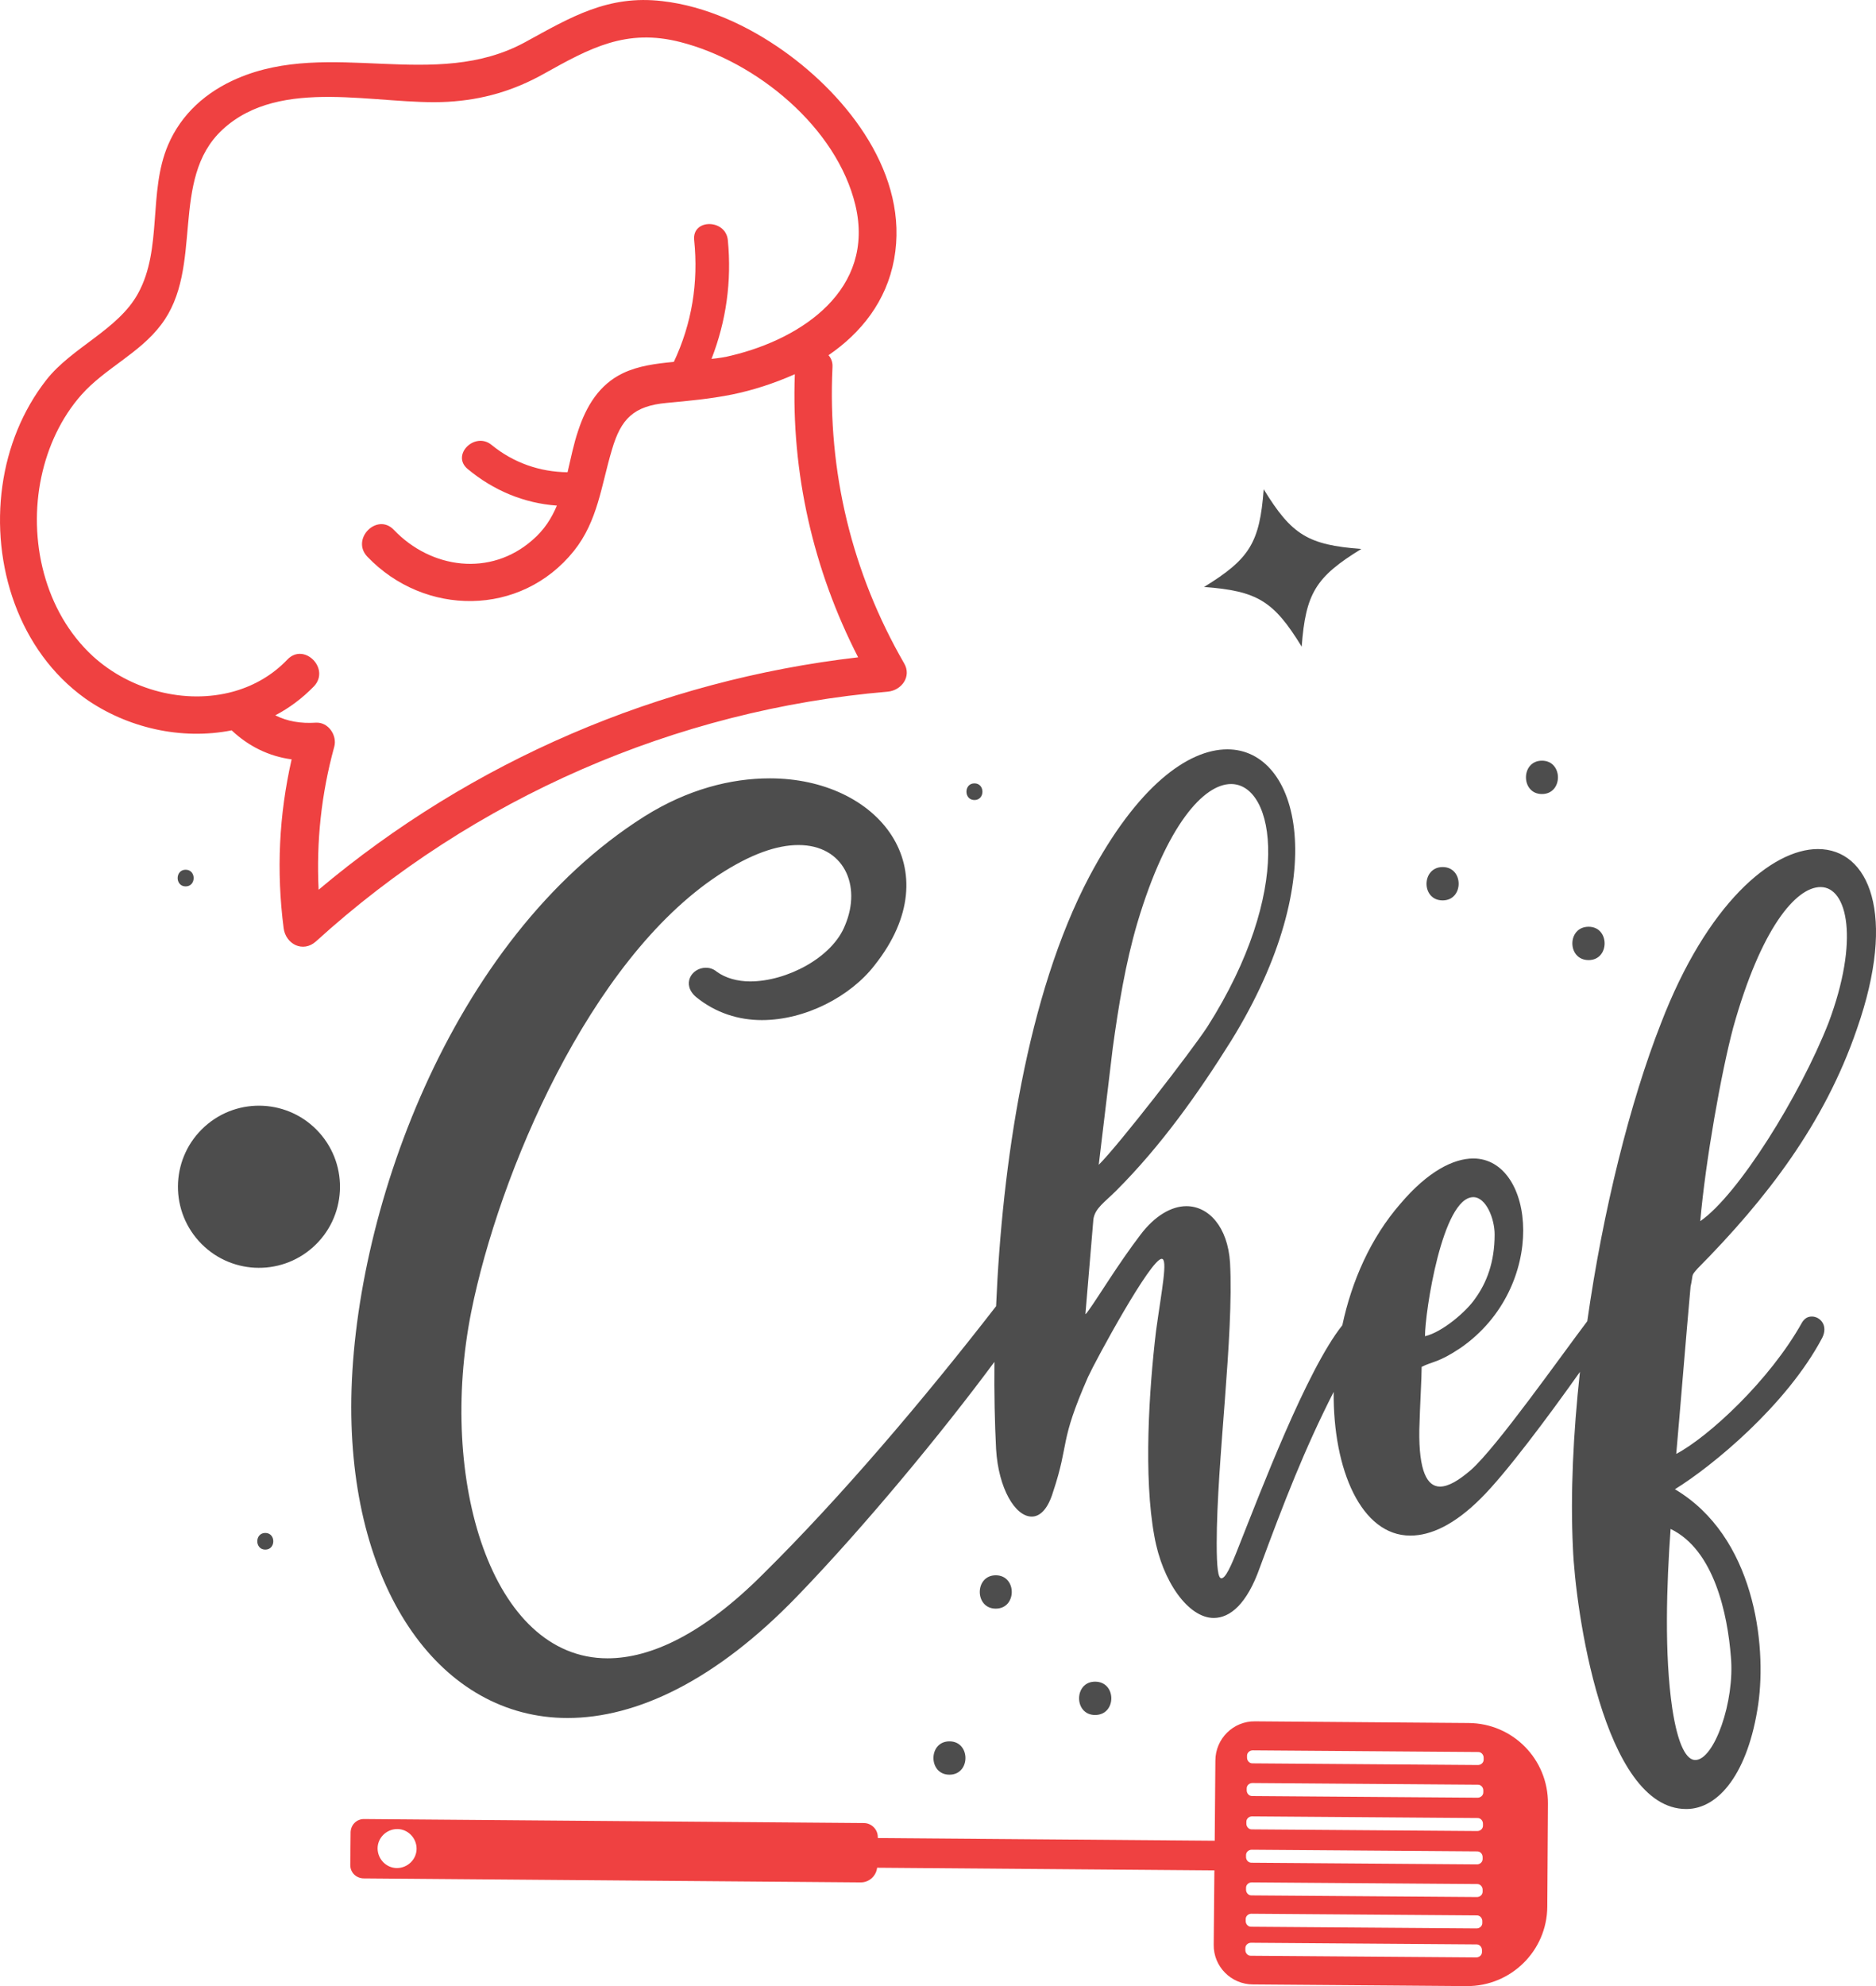 <svg xmlns="http://www.w3.org/2000/svg" xmlns:xlink="http://www.w3.org/1999/xlink" version="1.1" id="Layer_1" x="0px" y="0px" style="enable-background:new 0 0 1000 1000;" xml:space="preserve" viewBox="216.69 203.07 562.95 595.63">
<style type="text/css">
	.st0{fill:#4D4D4D;}
	.st1{fill:#EF4141;}
</style>
<g>
	<g>
		<path class="st0" d="M726.1,583.5c20.7-20.9,38.1-43.5,47.8-71.8c12.1-34.5,3.6-54-11.7-54c-13.8,0-33.3,16.4-47.1,52.3    c-9.2,23.4-17.4,56.1-22.1,89.3c-8.1,10.7-27.2,37.8-34.9,44.6c-3.6,3.1-6.7,5-9.3,5c-3.8,0-6.4-4.5-6.2-17.1    c0.2-7.6,0.7-15.2,0.7-18.8c3.3-1.7,5-1.2,11.7-5.7c26.4-18.3,22.4-56.8,3.8-56.8c-5.9,0-13.6,3.8-21.9,13.6    c-8.9,10.2-14.6,23.2-17.4,36.4c-10.8,13.6-24.6,50.1-31.1,66.4c-2.4,6.2-4,9.5-5.2,9.5c-1,0-1.4-3.3-1.4-10.5    c0-24.5,5.2-62.1,4-84.2c-0.7-10.7-6.4-16.9-13.1-16.9c-4.5,0-9.5,2.9-13.8,8.6c-6.7,8.8-12.6,18.6-15.5,22.6    c-0.5,0.7-0.7,1-1,1.2l2.4-28.5c0.5-3.3,3.3-5,6.9-8.6c13.3-13.3,24.5-29,34.5-45c30.4-49.2,20.5-87.3-1.2-87.3    c-11.9,0-27.1,11.2-41.4,38.1c-18.8,35.6-26.2,86.6-28,128.9c-21.8,28.1-46.7,57.4-70,80.4c-17.8,17.8-33.5,25.2-46.6,25.2    c-35,0-50.9-53.8-40.9-103.9c8.3-41.4,35.4-105.4,74.2-131c9.8-6.4,17.6-9,24-9c13.6,0,19,12.1,14,24    c-3.8,9.8-17.6,16.9-28.5,16.9c-3.8,0-7.4-1-10-2.9c-1.2-1-2.4-1.2-3.3-1.2c-4.3,0-7.4,5-2.9,8.8c5.9,4.8,12.8,6.9,19.7,6.9    c13.1,0,26.6-7.1,33.8-16.4c23.1-29,1.2-56.1-31.4-56.1c-11.7,0-24.7,3.3-37.6,11.4c-58.5,36.9-88,120.3-88,177.2    c0,55.4,27.1,93.2,64.9,93.2c20.7,0,44.5-11.2,69-36.6c19.9-20.6,43.1-48.6,59.1-70.2c-0.1,9.5,0.1,18.4,0.5,26.2    c0.7,11.7,5.7,20.2,10.7,20.2c2.4,0,4.8-2.1,6.4-7.4c5-15,1.7-14.5,10.5-34.5c2.4-5.2,18.8-35.4,22.1-35.4c1.9,0,0,9.3-1.7,21.6    c-2.1,17.6-3.8,43.8-0.5,61.6c2.4,13.6,10.2,24.5,17.8,24.5c5,0,10-4.3,13.8-15c7.4-20,13.4-35.5,22.2-52.8    c-0.2,23.4,8.3,43.1,23,43.1c6.2,0,13.3-3.3,21.2-11.2c7.3-7.2,20.3-24.6,29.7-37.9c-2,18.4-2.9,36.6-2.1,52.9    c0.7,17.8,9,78.2,34,78.2c9.8,0,18.6-10.9,21.6-31.4c2.6-18.1-1.2-50.4-25-64.5c11.2-6.9,33.5-25.2,44.2-45.4    c1.9-3.8-0.7-6.4-3.1-6.4c-1.2,0-2.1,0.5-2.9,1.7c-9.8,17.6-28.3,34.5-37.8,39.5c1.4-15.9,2.9-34.7,4.3-50.2    C724.9,584.9,724,585.9,726.1,583.5z M736.8,511.2c8.3-29.7,18.8-42.1,26.2-42.1c8.1,0,11.7,15.9,2.4,40.7    c-8.6,21.9-27.1,51.6-38.5,59.5C728.5,551.1,733.2,524.7,736.8,511.2z M658.8,562.1c3.8,0,6.4,6.4,6.4,11.2    c0,8.3-2.4,14.5-5.9,19.3c-2.6,3.8-9.8,10-15,11.2C644.3,596.6,649.5,562.1,658.8,562.1z M550.6,517.4c1.7-12.4,3.8-25.4,7.4-37.6    c8.8-29.5,20-41.6,28.1-41.6c13.3,0,18.8,32.1-7.1,72.8c-5,7.6-26.4,35.2-32.6,41.4L550.6,517.4z M736.1,700    c1.2,13.3-5,30.9-10.7,30.9c-2.6,0-5.2-4.3-6.9-15.5c-2.4-16.2-1.7-37.1-0.5-53.8C731.1,667.9,735.1,687.2,736.1,700z"/>
	</g>
	<g>
		<path class="st1" d="M286.2,422.1c5.1,4.8,11.2,7.8,18,8.7c-3.8,16.7-4.6,33.5-2.4,50.6c0.6,4.8,5.8,7.5,9.7,4    c47.3-43,107.9-69.5,171.6-74.9c4.2-0.4,7.2-4.6,4.9-8.5c-15.7-27.2-23-57.5-21.5-88.8c0.1-1.5-0.4-2.7-1.2-3.6    c9.8-6.7,17.4-16.2,19.7-28.8c4.6-25.2-13.8-48.7-33.1-62.4c-10.7-7.6-23.4-13.5-36.5-15c-16.3-1.9-27.4,4.8-41.1,12.3    c-27.1,14.8-58.5-1.1-86.4,10.9c-9.3,4-16.8,10.6-20.8,20c-6,14.1-1.6,31.1-9,44.5c-6,10.9-19.8,16.1-27.5,25.9    c-7.2,9.2-11.6,20.3-13.2,31.8c-3.3,23.6,4.9,49.4,24.8,63.7C254.8,421.4,271.2,425.1,286.2,422.1z M229.1,346.1    c1.9-9,5.9-17.7,12-24.6c7.1-8,17.4-12.4,23.9-21c13.1-17.1,2.4-43.6,18.4-58.5c17.5-16.3,46.7-7.2,67.7-8.4    c10.4-0.6,19.7-3.3,28.8-8.4c13.8-7.7,24.7-13.7,41-9.5c22.7,5.8,46.9,25.5,52.5,49c5.9,25.1-15.9,39.9-37.2,45    c-1.9,0.5-4,0.8-6,1c4.4-11.3,6.1-23.3,4.9-35.6c-0.6-6.4-10.8-6.5-10.1,0c1.3,12.8-0.7,25-6.1,36.5c-5.4,0.5-10.7,1.2-15.3,3.4    c-7.1,3.4-11,9.9-13.4,17.2c-1.4,4.1-2.2,8.3-3.2,12.5c-8.3-0.1-16.2-2.8-22.8-8.2c-5-4.1-12.2,3-7.2,7.2c7.8,6.5,17,10.3,26.8,11    c-1.6,3.8-3.8,7.3-7.3,10.3c-12.6,11.1-30.4,8.7-41.6-3c-5-5.3-13,2.7-8,8c17.2,18,46.1,18.1,62-1.7c7.2-9,8.2-19.6,11.4-30.3    c2.7-9.3,6.5-13.2,16.5-14.1c6.5-0.6,13-1.2,19.5-2.5c6.4-1.3,12.8-3.4,18.9-6.1c-1.1,29.6,5.5,58.6,19,84.9    c-59.7,6.9-116,31.1-161.9,69.7c-0.7-14.5,0.8-28.7,4.7-42.9c0.9-3.3-1.7-7.4-5.5-7.2c-4.6,0.3-8.6-0.4-12.2-2.2    c4.2-2.2,8.1-5.1,11.6-8.7c5-5.3-3-13.3-8-8c-4.4,4.6-9.8,7.7-15.6,9.4c-0.2,0.1-0.5,0.1-0.7,0.2c-14.3,3.9-30.8-0.4-42-10.6    C230,386.5,225.1,364.9,229.1,346.1z"/>
	</g>
	<g>
		<path class="st1" d="M657.4,719.8l-64.1-0.5c-6.5-0.1-11.9,5.2-11.9,11.8l-0.2,24l-101.1-0.8l0-0.3c0-2.3-1.9-4.2-4.2-4.2    l-150-1.2c-2.2,0-3.9,1.7-4,3.9l-0.1,9.9c0,2.2,1.7,3.9,3.9,4l149.3,1.2c2.5,0,4.6-1.9,4.9-4.4l101.2,0.8l-0.2,22.3    c-0.1,6.5,5.2,11.9,11.8,11.9l64.1,0.5c13.2,0.1,24.1-10.5,24.2-23.8l0.2-30.9C681.3,730.7,670.7,719.9,657.4,719.8z M335.8,763.3    c-3.2,0-5.8-2.7-5.8-5.9c0-3.2,2.7-5.8,5.9-5.8c3.2,0,5.8,2.7,5.8,5.9C341.7,760.7,339,763.3,335.8,763.3z M661.4,788.5    c0,0.9-0.8,1.6-1.7,1.6l-67.7-0.5c-0.9,0-1.6-0.8-1.6-1.7l0-0.6c0-0.9,0.8-1.6,1.7-1.6l67.7,0.5c0.9,0,1.6,0.8,1.6,1.7    L661.4,788.5z M661.5,779.8c0,0.9-0.8,1.6-1.7,1.6l-67.7-0.5c-0.9,0-1.6-0.8-1.6-1.7l0-0.6c0-0.9,0.8-1.6,1.7-1.6l67.7,0.5    c0.9,0,1.6,0.8,1.6,1.7L661.5,779.8z M661.6,770.4c0,0.9-0.8,1.6-1.7,1.6l-67.7-0.5c-0.9,0-1.6-0.8-1.6-1.7l0-0.6    c0-0.9,0.8-1.6,1.7-1.6l67.7,0.5c0.9,0,1.6,0.8,1.6,1.7L661.6,770.4z M661.6,760.6c0,0.9-0.8,1.6-1.7,1.6l-67.7-0.5    c-0.9,0-1.6-0.8-1.6-1.7l0-0.6c0-0.9,0.8-1.6,1.7-1.6l67.7,0.5c0.9,0,1.6,0.8,1.6,1.7L661.6,760.6z M661.7,750.6    c0,0.9-0.8,1.6-1.7,1.6l-67.7-0.5c-0.9,0-1.6-0.8-1.6-1.7l0-0.6c0-0.9,0.8-1.6,1.7-1.6l67.7,0.5c0.9,0,1.6,0.8,1.6,1.7    L661.7,750.6z M661.8,740.6c0,0.9-0.8,1.6-1.7,1.6l-67.7-0.5c-0.9,0-1.6-0.8-1.6-1.7l0-0.6c0-0.9,0.8-1.6,1.7-1.6l67.7,0.5    c0.9,0,1.6,0.8,1.6,1.7L661.8,740.6z M661.9,730.8c0,0.9-0.8,1.6-1.7,1.6l-67.7-0.5c-0.9,0-1.6-0.8-1.6-1.7l0-0.6    c0-0.9,0.8-1.6,1.7-1.6l67.7,0.5c0.9,0,1.6,0.8,1.6,1.7L661.9,730.8z"/>
	</g>
	<g>
		
			<ellipse transform="matrix(0.744 -0.669 0.669 0.744 -298.247 339.985)" class="st0" cx="294.1" cy="558.8" rx="24.3" ry="24.3"/>
	</g>
	<g>
		<path class="st0" d="M607.3,397c1.2-16,4.2-20.9,17.9-29.3c-16-1.2-20.9-4.2-29.3-17.9c-1.2,16-4.2,20.9-17.9,29.3    C594,380.3,598.9,383.3,607.3,397z"/>
	</g>
	<g>
		<path class="st0" d="M693.4,491c6.4,0,6.4-10,0-10C686.9,481,686.9,491,693.4,491z"/>
	</g>
	<g>
		<path class="st0" d="M649.6,473.1c6.4,0,6.4-10,0-10C643.2,463.1,643.1,473.1,649.6,473.1z"/>
	</g>
	<g>
		<path class="st0" d="M679.4,441.2c6.4,0,6.4-10,0-10C673,431.2,673,441.2,679.4,441.2z"/>
	</g>
	<g>
		<path class="st0" d="M501.6,725.3c-6.4,0-6.4,10,0,10C508,735.3,508,725.3,501.6,725.3z"/>
	</g>
	<g>
		<path class="st0" d="M545.3,707.4c-6.4,0-6.4,10,0,10C551.8,717.4,551.8,707.4,545.3,707.4z"/>
	</g>
	<g>
		<path class="st0" d="M515.5,675.5c-6.4,0-6.4,10,0,10C521.9,685.5,521.9,675.5,515.5,675.5z"/>
	</g>
	<g>
		<path class="st0" d="M296.3,662.8c-3.2,0-3.2,5,0,5C299.5,667.8,299.5,662.8,296.3,662.8z"/>
	</g>
	<g>
		<path class="st0" d="M509.1,443c3.2,0,3.2-5,0-5C505.9,438,505.9,443,509.1,443z"/>
	</g>
	<g>
		<path class="st0" d="M272.4,468.9c3.2,0,3.2-5,0-5C269.2,463.9,269.2,468.9,272.4,468.9z"/>
	</g>
</g>
</svg>